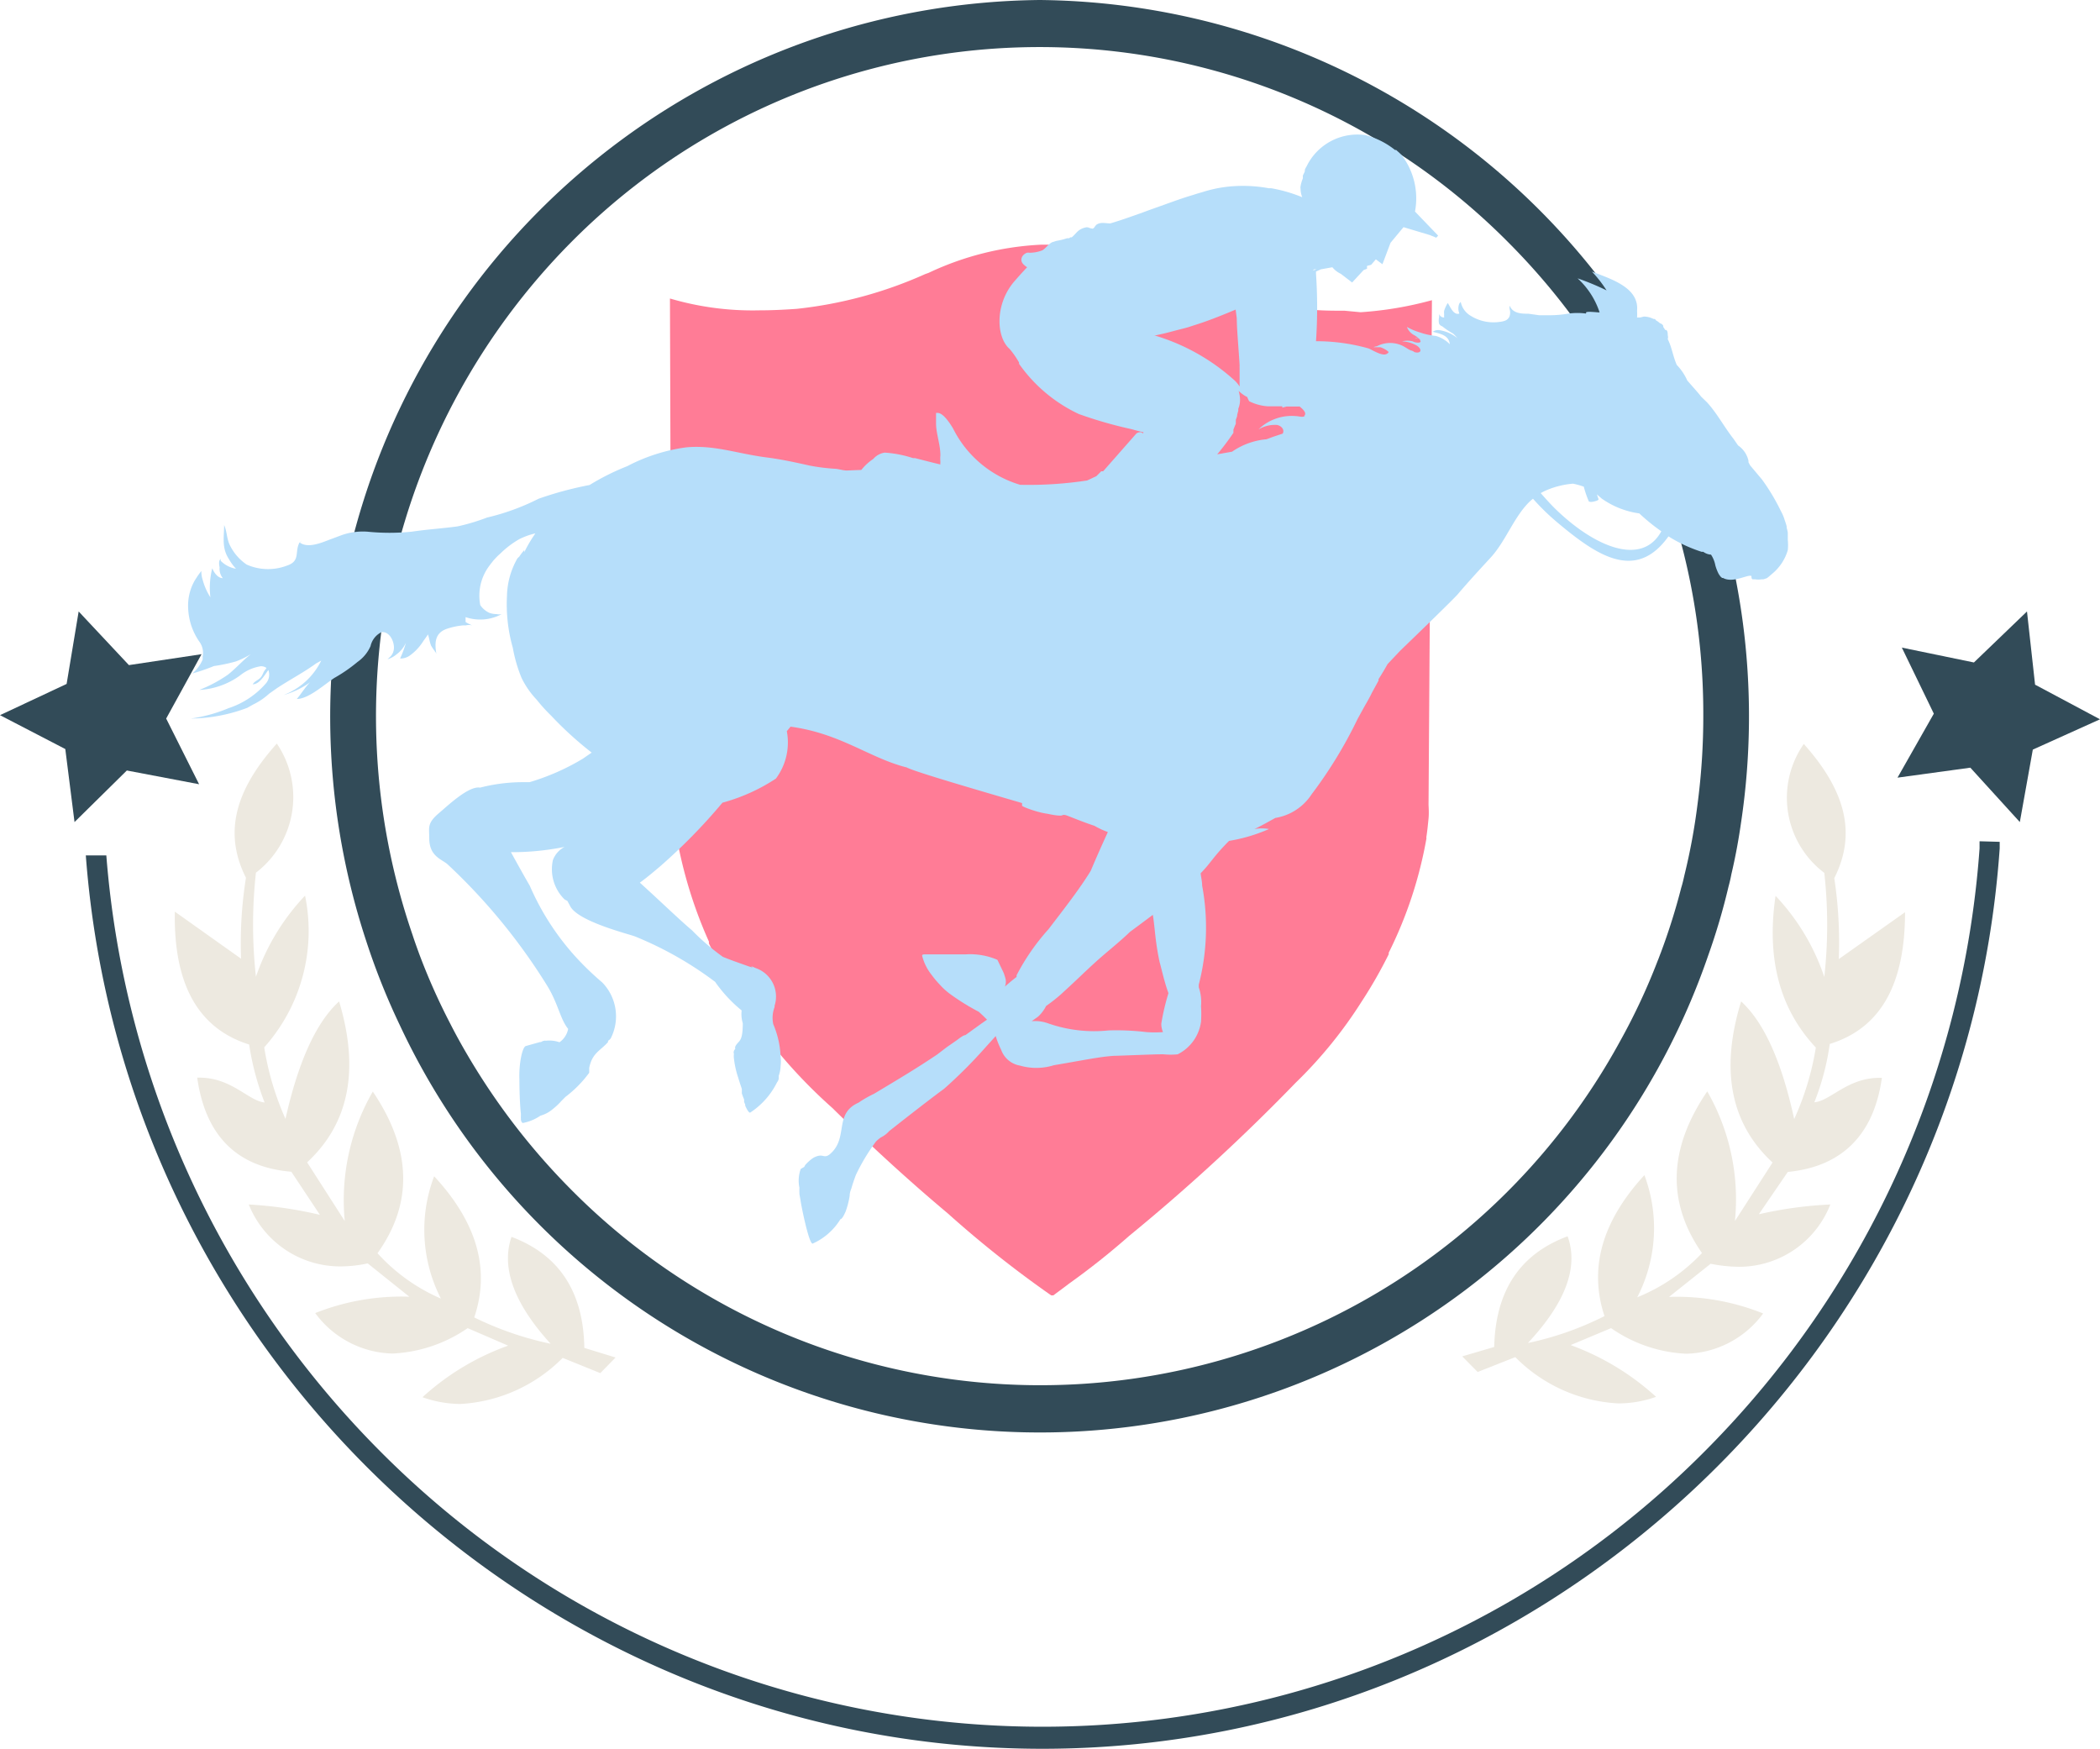 <svg xmlns="http://www.w3.org/2000/svg" viewBox="0 0 111.59 92.92"><defs><style>.cls-1{fill:#ff7c96;}.cls-2{fill:#ede9e0;}.cls-3{fill:#324b58;}.cls-4{fill:#b6defa;}</style></defs><g id="Calque_2" data-name="Calque 2"><g id="Equestrian"><path class="cls-1" d="M71.45,16.51h0c-.64,0-1.32,0-2-.08a20.72,20.72,0,0,1-6.2-1.59s-.47-.21-1.17-.46A14.64,14.64,0,0,0,56.44,13h-.59l-.51,0h0a15.74,15.74,0,0,0-6,1.5l-.17.06a22.47,22.47,0,0,1-6.83,1.85c-.7.05-1.37.08-2,.08h0a15.51,15.51,0,0,1-4.74-.63l.07,21.59a.41.41,0,0,1,0,.19l0,.05a45.24,45.24,0,0,0,.21,6.52,6.66,6.66,0,0,1,.15.65,23.84,23.84,0,0,0,1.64,5.17l0,.1.46.92a27.33,27.33,0,0,0,6.12,7.84l.11.11c1.89,1.86,3.89,3.7,6,5.47a57.75,57.75,0,0,0,5.5,4.36h.11l.66-.49.17-.13A39.83,39.83,0,0,0,60,65.67a103.89,103.89,0,0,0,8.85-8.14l0,0a23.5,23.5,0,0,0,3.51-4.32l0,0a24.11,24.11,0,0,0,1.44-2.52.11.11,0,0,1,0-.08,22.17,22.17,0,0,0,2-6.07.19.19,0,0,1,0-.1c.05-.33.08-.65.11-.95s0-.67,0-.74v0l.18-26.8a19,19,0,0,1-3.79.64Z"/><path class="cls-2" d="M97.23,55.47c2.72-.84,4-3.19,4-7l-3.52,2.49a22.78,22.78,0,0,0-.24-4.3c1.16-2.3.67-4.57-1.62-7.13a5,5,0,0,0,1.09,6.85,25.13,25.13,0,0,1,0,5.53,11.7,11.7,0,0,0-2.59-4.31q-.74,5,2.14,8.06a14.85,14.85,0,0,1-1.15,3.8q-1-4.59-2.82-6.25-1.68,5.46,1.67,8.56l-2,3.11a11.51,11.51,0,0,0-1.47-6.89q-3.1,4.55-.28,8.59A9.73,9.73,0,0,1,87,68.93a8,8,0,0,0,.38-6.49Q84,66.12,85.26,69.93a16.62,16.62,0,0,1-4.07,1.43q3-3.21,2.11-5.67-3.8,1.41-3.9,5.88l-1.7.5.82.83,2-.79A8.3,8.3,0,0,0,86,74.57a6,6,0,0,0,2-.35,13.68,13.68,0,0,0-4.54-2.75l2.15-.9a7.59,7.59,0,0,0,4,1.36,5.22,5.22,0,0,0,4.08-2.14,12.31,12.31,0,0,0-5-.88l2.21-1.76a8,8,0,0,0,1.49.16A5.21,5.21,0,0,0,97.26,64a21.2,21.2,0,0,0-3.8.52L95,62.27c2.9-.28,4.58-2,5-5h-.13c-1.7,0-2.61,1.23-3.46,1.3A13.32,13.32,0,0,0,97.23,55.47Z"/><path class="cls-2" d="M31.05,71.62q-.07-4.47-3.87-5.9c-.56,1.64.13,3.54,2.08,5.68A17.21,17.21,0,0,1,25.2,70q1.29-3.81-2.13-7.5A8,8,0,0,0,23.43,69a9.78,9.78,0,0,1-3.37-2.41q2.85-4-.25-8.59a11.55,11.55,0,0,0-1.49,6.88l-2-3.12q3.34-3.09,1.7-8.55-1.82,1.65-2.85,6.24a15.12,15.12,0,0,1-1.13-3.8,9.28,9.28,0,0,0,2.17-8.06,11.84,11.84,0,0,0-2.61,4.31,25.1,25.1,0,0,1,0-5.53,5.06,5.06,0,0,0,1.11-6.86c-2.3,2.56-2.8,4.83-1.64,7.13a22,22,0,0,0-.26,4.3l-3.52-2.5c-.07,3.86,1.24,6.21,3.95,7.06a14.31,14.31,0,0,0,.82,3.08c-.85-.08-1.75-1.32-3.46-1.32h-.12c.43,3.07,2.1,4.76,5,5L17,64.55A21.52,21.52,0,0,0,13.22,64a5.23,5.23,0,0,0,4.86,3.29,6.93,6.93,0,0,0,1.46-.16l2.21,1.77a12.38,12.38,0,0,0-5,.87,5.25,5.25,0,0,0,4.1,2.15,7.65,7.65,0,0,0,4-1.35L27,71.5a13.49,13.49,0,0,0-4.55,2.74,6.15,6.15,0,0,0,2,.36,8.29,8.29,0,0,0,5.45-2.45l2,.81.81-.83Z"/><polygon class="cls-3" points="107.71 32.49 108.14 36.38 111.59 38.22 108.02 39.83 107.33 43.68 104.7 40.79 100.83 41.32 102.76 37.92 101.06 34.41 104.89 35.2 107.71 32.49"/><polygon class="cls-3" points="4.18 32.49 6.85 35.34 10.71 34.76 8.83 38.18 10.58 41.67 6.74 40.94 3.96 43.68 3.47 39.8 0 38 3.54 36.34 4.18 32.49"/><path class="cls-3" d="M105.19,44.7c0,.13,0,.25,0,.38h0A50.44,50.44,0,0,1,90.7,77a49.63,49.63,0,0,1-70.61,0A50.41,50.41,0,0,1,5.65,45.45H4.56c2,26.66,24.29,47.47,50.83,47.47s49-21,50.87-47.84v0c0-.13,0-.24,0-.35Z"/><path class="cls-3" d="M55.25,0A38.08,38.08,0,0,0,19.46,50a36.67,36.67,0,0,0,1.78,4.46,37.55,37.55,0,0,0,69.53-3.69,34.29,34.29,0,0,0,1.08-3.66c.06-.22.11-.43.15-.65h0c.21-.89.38-1.8.51-2.71A38.06,38.06,0,0,0,55.25,0ZM89.51,46.49c-.05.22-.1.45-.17.67a33.49,33.49,0,0,1-1.08,3.44c-.06.15-.11.3-.17.44a33.44,33.44,0,0,1-2,4.28A35.1,35.1,0,0,1,30.3,63.16a35.83,35.83,0,0,1-5.44-7.07c-.33-.56-.64-1.12-.93-1.69a33.6,33.6,0,0,1-1.66-3.73c-.12-.33-.24-.66-.35-1A35.76,35.76,0,0,1,30.3,12.92a35.07,35.07,0,0,1,49.89,0A35.42,35.42,0,0,1,90.51,38a35.9,35.9,0,0,1-.31,4.76A32.85,32.85,0,0,1,89.51,46.49Z"/><path class="cls-4" d="M15.9,28.89h0a.61.61,0,0,1,.12-.16Z"/><path class="cls-4" d="M75.34,18a.19.19,0,0,0-.15-.05Z"/><path class="cls-4" d="M11.69,29.68a0,0,0,0,0,0,0l.05,0Z"/><path class="cls-4" d="M93,24.73h0l-.09-.17h0l0-.08a1.33,1.33,0,0,0-.55-.81l-.25-.36c-.48-.61-.89-1.38-1.41-1.94l-.31-.3,0,0c-.09-.13-.45-.53-.73-.85a2.89,2.89,0,0,0-.56-.83c-.21-.48-.26-.94-.48-1.37,0,0,0,0,0,0a.36.36,0,0,0,0-.21c0-.1,0-.3-.14-.28a.86.86,0,0,0-.1-.16.09.09,0,0,0,0-.05c0-.05-.11-.14-.17-.14h0a.89.89,0,0,0-.22-.16.1.1,0,0,0-.12-.07h0a1.18,1.18,0,0,0-.52-.13s-.17.05-.22.05l-.06,0-.08,0a2.58,2.58,0,0,0,0-.35c.12-1.23-1.34-1.68-2.4-2.09a6.46,6.46,0,0,1,.78,1,13.55,13.55,0,0,0-1.54-.64A4.24,4.24,0,0,1,85,16.6c-.16,0-.65-.07-.72,0l0,.06h0a3.53,3.53,0,0,0-.92,0,5.75,5.75,0,0,1-1,.09h0l-.57,0h0l-.57-.08c-.34,0-.83,0-1-.43v0a.08.08,0,0,0,0,0,.63.63,0,0,0,0,.19.63.63,0,0,1,0,.36.41.41,0,0,1-.2.23,1,1,0,0,1-.31.08,2.29,2.29,0,0,1-1.56-.32,1.11,1.11,0,0,1-.53-.74l-.07.08h0a.68.68,0,0,0,0,.54h0c-.32.11-.49-.38-.62-.56a1.88,1.88,0,0,0-.19.41.58.58,0,0,0,0,.18,1.09,1.09,0,0,0,0,.18.28.28,0,0,1-.27-.19v0h0a1.1,1.1,0,0,1,0,.18.76.76,0,0,0,0,.34.29.29,0,0,0,.17.14,4.07,4.07,0,0,0,.55.37c.14.1.22.24.34.33a2,2,0,0,0-1-.49.5.5,0,0,0-.4.08c.38.1.86.17.91.66a1.7,1.7,0,0,0-.74-.44,3.68,3.68,0,0,1-.86-.19,3.16,3.16,0,0,1-.68-.29.82.82,0,0,0,.41.45,1.05,1.05,0,0,1,.21.16h0l.07.05c0,.06.08.12,0,.16s-.31,0-.37-.05a1.14,1.14,0,0,0-.58,0,1.67,1.67,0,0,1,.78.22c.3.19.26.45-.12.35l0,0a.41.41,0,0,0-.19-.09l0,0c-.14-.06-.26-.15-.39-.22a1.52,1.52,0,0,0-1.42,0,.48.48,0,0,0-.17.05h.23l0,0h.13a1.45,1.45,0,0,1,.33.16l.11.09a.16.16,0,0,1-.08.09c-.23.18-.8-.21-1-.28a10.26,10.26,0,0,0-2.78-.38,26.68,26.68,0,0,0,0-3.59s0-.07,0-.11l.26-.12.61-.11a1.25,1.25,0,0,0,.45.35h0l.6.46h0l0,0,.61-.66.18-.07,0-.15.22-.06.25-.29.35.26.43-1.14,0,0,.69-.83v0l1.4.42.34.14.1-.11-1.23-1.28a3.79,3.79,0,0,0-.71-3h0l-.11-.11h0l-.18-.16-.06,0a4.22,4.22,0,0,0-1.57-.79,3,3,0,0,0-3.13,1.66s-.12.19-.09.21h0c0,.1-.08.19-.11.29a1.19,1.19,0,0,1,0,.14,2,2,0,0,0-.12.41s0,0,0,0h0a.38.38,0,0,0,0,.15h0a1.19,1.19,0,0,0,.09.44A7.92,7.92,0,0,0,67.54,10l-.13,0a7.59,7.59,0,0,0-2.34-.06,7,7,0,0,0-1.15.26l-.31.09-.25.08h0c-.51.15-1,.33-1.53.52l0,0-.84.3-.24.09h0c-.59.21-1.17.42-1.75.59-.26,0-.52-.09-.75.08l-.06.07h0l0,0a.3.3,0,0,1-.12.13h0a.78.78,0,0,1-.23-.06h0a.28.28,0,0,0-.17,0,.87.87,0,0,0-.44.24h0l0,0,0,0-.2.21,0,0,0,0-.08.07-.08,0a.18.18,0,0,1-.07.05l-.1,0a3.65,3.65,0,0,1-.57.14l-.22.07h0c-.23.12-.31.3-.52.43a1.91,1.91,0,0,1-.68.13.37.37,0,0,0-.14,0c-.29.11-.41.42-.16.64a1.09,1.09,0,0,0,.17.13c-.24.25-.49.53-.73.81-1,1.22-.9,2.93-.2,3.53h0a4.82,4.82,0,0,1,.5.72s0,.05,0,.07A8.06,8.06,0,0,0,57.33,22a22.35,22.35,0,0,0,2.83.81c.19.06.4.11.61.16l-.06.07v0c0-.1-.21-.1-.33,0l-1.76,2,0,0h-.1l-.26.26-.49.23a20.71,20.71,0,0,1-3.56.23,5.85,5.85,0,0,1-3.57-3c-.14-.23-.5-.81-.81-.82l-.09,0h0l0,0,0,.05s0,0,0,0l0,0v0a.06.06,0,0,0,0,0v.07s0,0,0,0v.44c0,.54.24,1.14.23,1.71a1.53,1.53,0,0,0,0,.3s0,0,0,.06a.41.41,0,0,0,0,.11l-.37-.09-.24-.06h0l-.74-.19-.11,0a6.06,6.06,0,0,0-1.5-.29,1,1,0,0,0-.61.34,2.68,2.68,0,0,0-.63.58L45,25c-.2,0-.39-.07-.59-.09a10.62,10.62,0,0,1-1.38-.17c-.76-.17-1.49-.33-2.26-.43-1.59-.2-2.8-.68-4.31-.54a9.46,9.46,0,0,0-3.13,1,12.76,12.76,0,0,0-2,1,18.93,18.93,0,0,0-2.71.73,12.22,12.22,0,0,1-2.74,1,10.88,10.88,0,0,1-1.57.47c-.81.11-1.63.16-2.43.28a11.64,11.64,0,0,1-2.36,0,3.4,3.4,0,0,0-1.38.19l-.59.22c-.45.17-1.19.5-1.63.16-.28.49.07,1-.69,1.24A2.81,2.81,0,0,1,13.11,30a2.66,2.66,0,0,1-.88-1c-.19-.36-.16-.75-.32-1.1h0l0,0c0,.64-.14,1.2.25,1.8l0,0a2.73,2.73,0,0,0,.38.52,1.48,1.48,0,0,1-.81-.42.19.19,0,0,1,0-.1c-.11.07-.1.27-.06.44a.8.8,0,0,0,.17.58c-.27,0-.48-.31-.56-.53a4.25,4.25,0,0,0-.1,1.55,3.34,3.34,0,0,1-.41-.93,1.39,1.39,0,0,1-.07-.47,3.43,3.43,0,0,0-.24.33l-.11.17A2.69,2.69,0,0,0,10,32.35h0a3.33,3.33,0,0,0,.59,1.74,1,1,0,0,1,.18.79.25.25,0,0,1,0,.07l0,.09,0,0a1.92,1.92,0,0,1-.56.75,11.33,11.33,0,0,0,1.16-.4,9,9,0,0,0,1.15-.24,4.44,4.44,0,0,0,.82-.4c-.43.33-.81.77-1.23,1.1a7.4,7.4,0,0,1-1.52.81,4.07,4.07,0,0,0,2.14-.75,2.33,2.33,0,0,1,1.13-.51.51.51,0,0,1,.3.09.86.86,0,0,1-.07.1c-.11.13-.13.3-.26.43s-.32.19-.4.34c.36,0,.63-.49.83-.76a.71.71,0,0,1-.12.7,4.46,4.46,0,0,1-2,1.33,8.1,8.1,0,0,1-2,.55,8.76,8.76,0,0,0,3-.57l.3-.17,0,0a3.52,3.52,0,0,0,.86-.58l.41-.29c.68-.45,1.43-.84,2.09-1.32l.27-.15a3.7,3.7,0,0,1-2,1.83,4.51,4.51,0,0,0,1.56-.79c-.29.16-.63.75-.86,1,.63,0,1.49-.79,2-1.12A8.14,8.14,0,0,0,19,35.17a2,2,0,0,0,.69-.84,1.09,1.09,0,0,1,.58-.74c.48-.06.75.64.64,1a.64.64,0,0,1-.17.3l-.15.14h0l0,0a1.35,1.35,0,0,0,.48-.26l0,0a1.56,1.56,0,0,0,.5-.62,5.31,5.31,0,0,1-.31.84l0,0h0v0l.07,0a.88.88,0,0,0,.45-.16,2.72,2.72,0,0,0,.71-.76c.07-.1.17-.23.25-.36l0,0c.07.19.09.41.17.6a2.33,2.33,0,0,0,.19.28.19.19,0,0,1,0,.08.17.17,0,0,0,0-.07.36.36,0,0,1,.09.15c-.1-.58-.09-1.1.53-1.33a3.78,3.78,0,0,1,.88-.19h.15a.73.73,0,0,1,.35,0,2,2,0,0,1-.36-.18l0-.26a2.4,2.4,0,0,0,1.92-.16.62.62,0,0,1-.27,0l0,0a1.24,1.24,0,0,1-.37-.06,1.15,1.15,0,0,1-.5-.42,2.64,2.64,0,0,1,.5-2.11c.07-.1.14-.18.21-.27l.12-.13a2.66,2.66,0,0,1,.24-.23h0a4.9,4.9,0,0,1,1-.76,3.85,3.85,0,0,1,.86-.31,7.38,7.38,0,0,0-.59,1h0s0-.08,0-.11a3,3,0,0,0-.27.35l-.09.08a4.18,4.18,0,0,0-.56,2,8.46,8.46,0,0,0,.31,2.76,7.77,7.77,0,0,0,.46,1.59,4.57,4.57,0,0,0,.81,1.17,8.82,8.82,0,0,0,.77.85,18.71,18.71,0,0,0,2,1.84l.15.12-.48.33a12.22,12.22,0,0,1-2.82,1.24c-.06,0-.29,0-.3,0a9.18,9.18,0,0,0-2.33.29c-.61-.11-1.76,1-2.18,1.35-.65.55-.52.77-.52,1.34,0,1,.71,1.12,1,1.41a31.41,31.41,0,0,1,5.3,6.48c.56.94.66,1.72,1.08,2.24a1.12,1.12,0,0,1-.46.71h0A1.61,1.61,0,0,0,29,55.3a.12.12,0,0,0-.08,0,.36.36,0,0,0-.17.07s0,0-.06,0l-.75.21c-.2.07-.37,1-.34,1.74,0,.07,0,1.16.08,1.86v0s0,.09,0,.13v0a.36.36,0,0,0,0,.1v.06h0c0,.11.06.19.1.2a2.48,2.48,0,0,0,.94-.39,1.67,1.67,0,0,0,.63-.33,3.56,3.56,0,0,0,.49-.46l.21-.21A6.16,6.16,0,0,0,31.31,57l0-.2,0-.06h0c.16-.79.57-.89,1-1.37l0-.07a.4.4,0,0,0,.15-.14A2.58,2.58,0,0,0,32,52.2a15.38,15.38,0,0,1-1.52-1.48,13.75,13.75,0,0,1-2.33-3.66c-.36-.62-.69-1.22-1-1.78A14.19,14.19,0,0,0,30,45a1.31,1.31,0,0,0-.62.7A2.25,2.25,0,0,0,30,47.79l.15.08.15.28c.43.83,3.2,1.5,3.45,1.61A18.86,18.86,0,0,1,38,52.17h0a7.49,7.49,0,0,0,1.41,1.52,1.66,1.66,0,0,0,.06.68c0,1.06-.23.89-.4,1.24,0,0,0,0,0,0h0s0,0,0,0a.28.28,0,0,0,0,.13A.23.23,0,0,0,39,56a.83.83,0,0,0,0,.24,4.83,4.83,0,0,0,.22,1s.09.3.2.62v0l0,.08,0,.1,0,.06.06.17v0l.06.15v0a1.12,1.12,0,0,1,0,.13l0,0,.06.14,0,.06,0,0h0c.1.23.2.38.26.37a4.09,4.09,0,0,0,1.43-1.61.46.46,0,0,0,.09-.19h0l0-.16a1.66,1.66,0,0,0,.1-.52s0,0,0,0h0a2,2,0,0,0,0-.49,4.88,4.88,0,0,0-.39-1.73,1.6,1.6,0,0,1,.07-.91s0,0,0-.07a1.6,1.6,0,0,0-1-2l-.25-.11L40,51.41l-.21-.06c-.47-.17-.92-.32-1.38-.51a12.15,12.15,0,0,1-1.64-1.41C36.07,48.84,35,47.8,34,46.9c.4-.29.76-.6,1.07-.86a30.31,30.31,0,0,0,3.32-3.39,9.82,9.82,0,0,0,2.84-1.28,3.21,3.21,0,0,0,.58-2.52l.2-.24,0,0c2.69.37,4.19,1.67,6.18,2.17.36.21,3.76,1.2,6.12,1.89,0,0,0,.09,0,.14s.8.36,1.36.43c.4.09.76.13.81.06l.09,0c.1,0,.72.29,1.59.58a4.29,4.29,0,0,0,.71.33c-.28.61-.59,1.3-.91,2.06-.58.95-1.4,2-2.25,3.11a11.6,11.6,0,0,0-1.69,2.44l0,.09c-.19.14-.39.31-.62.51a.72.72,0,0,0,0-.52,1.56,1.56,0,0,0-.12-.32L53,51a3.65,3.65,0,0,0-1.69-.29H50.24c-.29,0-.58,0-.81,0h-.14l-.1,0h0c-.11,0-.19,0-.19.07a2.65,2.65,0,0,0,.49,1,5.14,5.14,0,0,0,.46.55,3.53,3.53,0,0,0,.57.51h0a12,12,0,0,0,1.49.92c.19.17.33.31.44.42-.27.18-.69.49-1.15.82h0c-.12,0-.37.21-.47.28l-.52.36-.51.39c-1.07.72-1.94,1.24-3.36,2.09a6,6,0,0,0-.82.47c-1.35.6-.49,1.9-1.55,2.76-.32.23-.33-.11-.85.17a2.21,2.21,0,0,0-.42.37h0a.39.39,0,0,0-.06.11h0l-.19.11a1.83,1.83,0,0,0-.07,1h0v0a2.48,2.48,0,0,0,0,.27s0,0,0,.07l.06.33c0,.1.43,2.3.64,2.3a3.32,3.32,0,0,0,1.48-1.3c.11,0,.27-.4.28-.42a4.48,4.48,0,0,0,.21-.82q0-.18.09-.39c.06-.22.14-.45.24-.72a10.6,10.6,0,0,1,1.07-1.78,2.39,2.39,0,0,1,.25-.21,1.41,1.41,0,0,0,.45-.34s2-1.58,2.92-2.25a25.52,25.52,0,0,0,2.18-2.18l.56-.62a4.62,4.62,0,0,0,.29.73,1.29,1.29,0,0,0,1,.84A3.13,3.13,0,0,0,56,56.6c1.77-.3,2.43-.45,3.21-.5.25,0,2.24-.09,2.62-.08a3.72,3.72,0,0,0,.75,0h0a2.28,2.28,0,0,0,1.24-1.73,6.2,6.2,0,0,0,0-.83,2.41,2.41,0,0,0-.12-1h0l0-.14a12.12,12.12,0,0,0,.18-5.26c0-.23-.06-.45-.08-.66.56-.57.67-.88,1.51-1.72a8.73,8.73,0,0,0,2.12-.63,2.28,2.28,0,0,0-.77,0c.38-.18.73-.38,1.11-.59a2.84,2.84,0,0,0,1.93-1.26,23.51,23.51,0,0,0,2.44-4l.38-.69c.14-.24.27-.47.38-.7l.35-.64a.27.27,0,0,0,0-.08l0,0c.2-.31.36-.58.48-.8l.66-.7c1.14-1.1,2.74-2.65,3.06-3,.56-.66,1.15-1.3,1.74-1.94.84-.9,1.27-2.25,2.17-3.07h0l.1-.08a12.14,12.14,0,0,0,1.2,1.18c2.13,1.8,4.24,3.28,6,.82a7.71,7.71,0,0,0,1.76.82l.09,0a.76.76,0,0,0,.41.15h0a1.57,1.57,0,0,1,.23.57,2.32,2.32,0,0,0,.18.46h0l.09.13h0l.09.08,0,0,.05,0c.54.3,1.35-.22,1.51-.1h0v0a0,0,0,0,1,0,0c0,.07,0,.15.06.17h.12a1.17,1.17,0,0,0,.37,0l.09,0,.18-.06.09-.07,0,0,.21-.18s0,0,0,0A2.55,2.55,0,0,0,95,29.23a2.64,2.64,0,0,0,0-.54h0v0c0-.07,0-.18,0-.29s0-.07,0-.1a2.44,2.44,0,0,0-.06-.26s0-.05,0-.07a3,3,0,0,0-.1-.32,2.41,2.41,0,0,0-.21-.5,10.83,10.83,0,0,0-1-1.67ZM61.71,54.39a1.08,1.08,0,0,0,.09.45,6.19,6.19,0,0,1-.88,0,13.52,13.52,0,0,0-2-.09h0a7.4,7.4,0,0,1-3.24-.38,2.06,2.06,0,0,0-.86-.11l0,0,.34-.24a2,2,0,0,0,.43-.57,8.49,8.49,0,0,0,.79-.62l.51-.47,0,0c.42-.39.84-.8,1.27-1.19.61-.56,1.29-1.08,1.89-1.66l.46-.34.75-.56c.12.76.12,1.39.36,2.51.11.39.26,1.09.47,1.65A11.93,11.93,0,0,0,61.71,54.39Zm-.37-36.57h.06c.34-.07.67-.15,1-.24s.53-.13.79-.21h0l.24-.08c.69-.21,1.47-.52,2.23-.84l.06.46c0,.56.1,1.63.15,2.48,0,0,0,0,0,.06a.51.51,0,0,0,0,.09c0,.43,0,.79,0,1a1.49,1.49,0,0,0-.26-.32A11,11,0,0,0,61.34,17.82Zm8,4.29c-.12.08-.34,0-.47,0a2.53,2.53,0,0,0-2,.71,1.69,1.69,0,0,1,1-.24c.24.06.4.26.29.46l-.51.17-.35.13a3.79,3.79,0,0,0-1.83.66l-.79.14A13.53,13.53,0,0,0,65.54,23l0,0a.35.35,0,0,0,0-.08l0,0a.36.36,0,0,0,0-.09l.06-.15a1.11,1.11,0,0,1,.07-.16.49.49,0,0,1,0-.11l0-.11a1.59,1.59,0,0,0,.07-.2s0,0,0-.05l.06-.23h0s0-.07,0-.1h0a1.26,1.26,0,0,0,.08-.66,2.11,2.11,0,0,0-.06-.29,1.85,1.85,0,0,0,.46.33,1.16,1.16,0,0,0,.1.22,2.63,2.63,0,0,0,1,.27h0l.28,0h0l.14,0,.34,0,0,.07.22-.06.65,0a.1.1,0,0,1,.05,0C69.37,21.85,69.42,22,69.29,22.11Zm.48-7.8,0,0,.14,0-.19.06Zm14.55,2.45h0v0ZM82.68,27.07c-.24-.23-.51-.53-.81-.87l.19-.1a4.49,4.49,0,0,1,1.53-.4,4,4,0,0,1,.57.16,5.37,5.37,0,0,0,.25.74c0,.07.13.08.23.06s.34-.07.3-.15a2.25,2.25,0,0,1-.08-.24l.25.22a4.54,4.54,0,0,0,2,.79,10.4,10.4,0,0,0,1.17.95C87.25,30.11,84.75,29.07,82.68,27.07Z"/></g></g></svg>